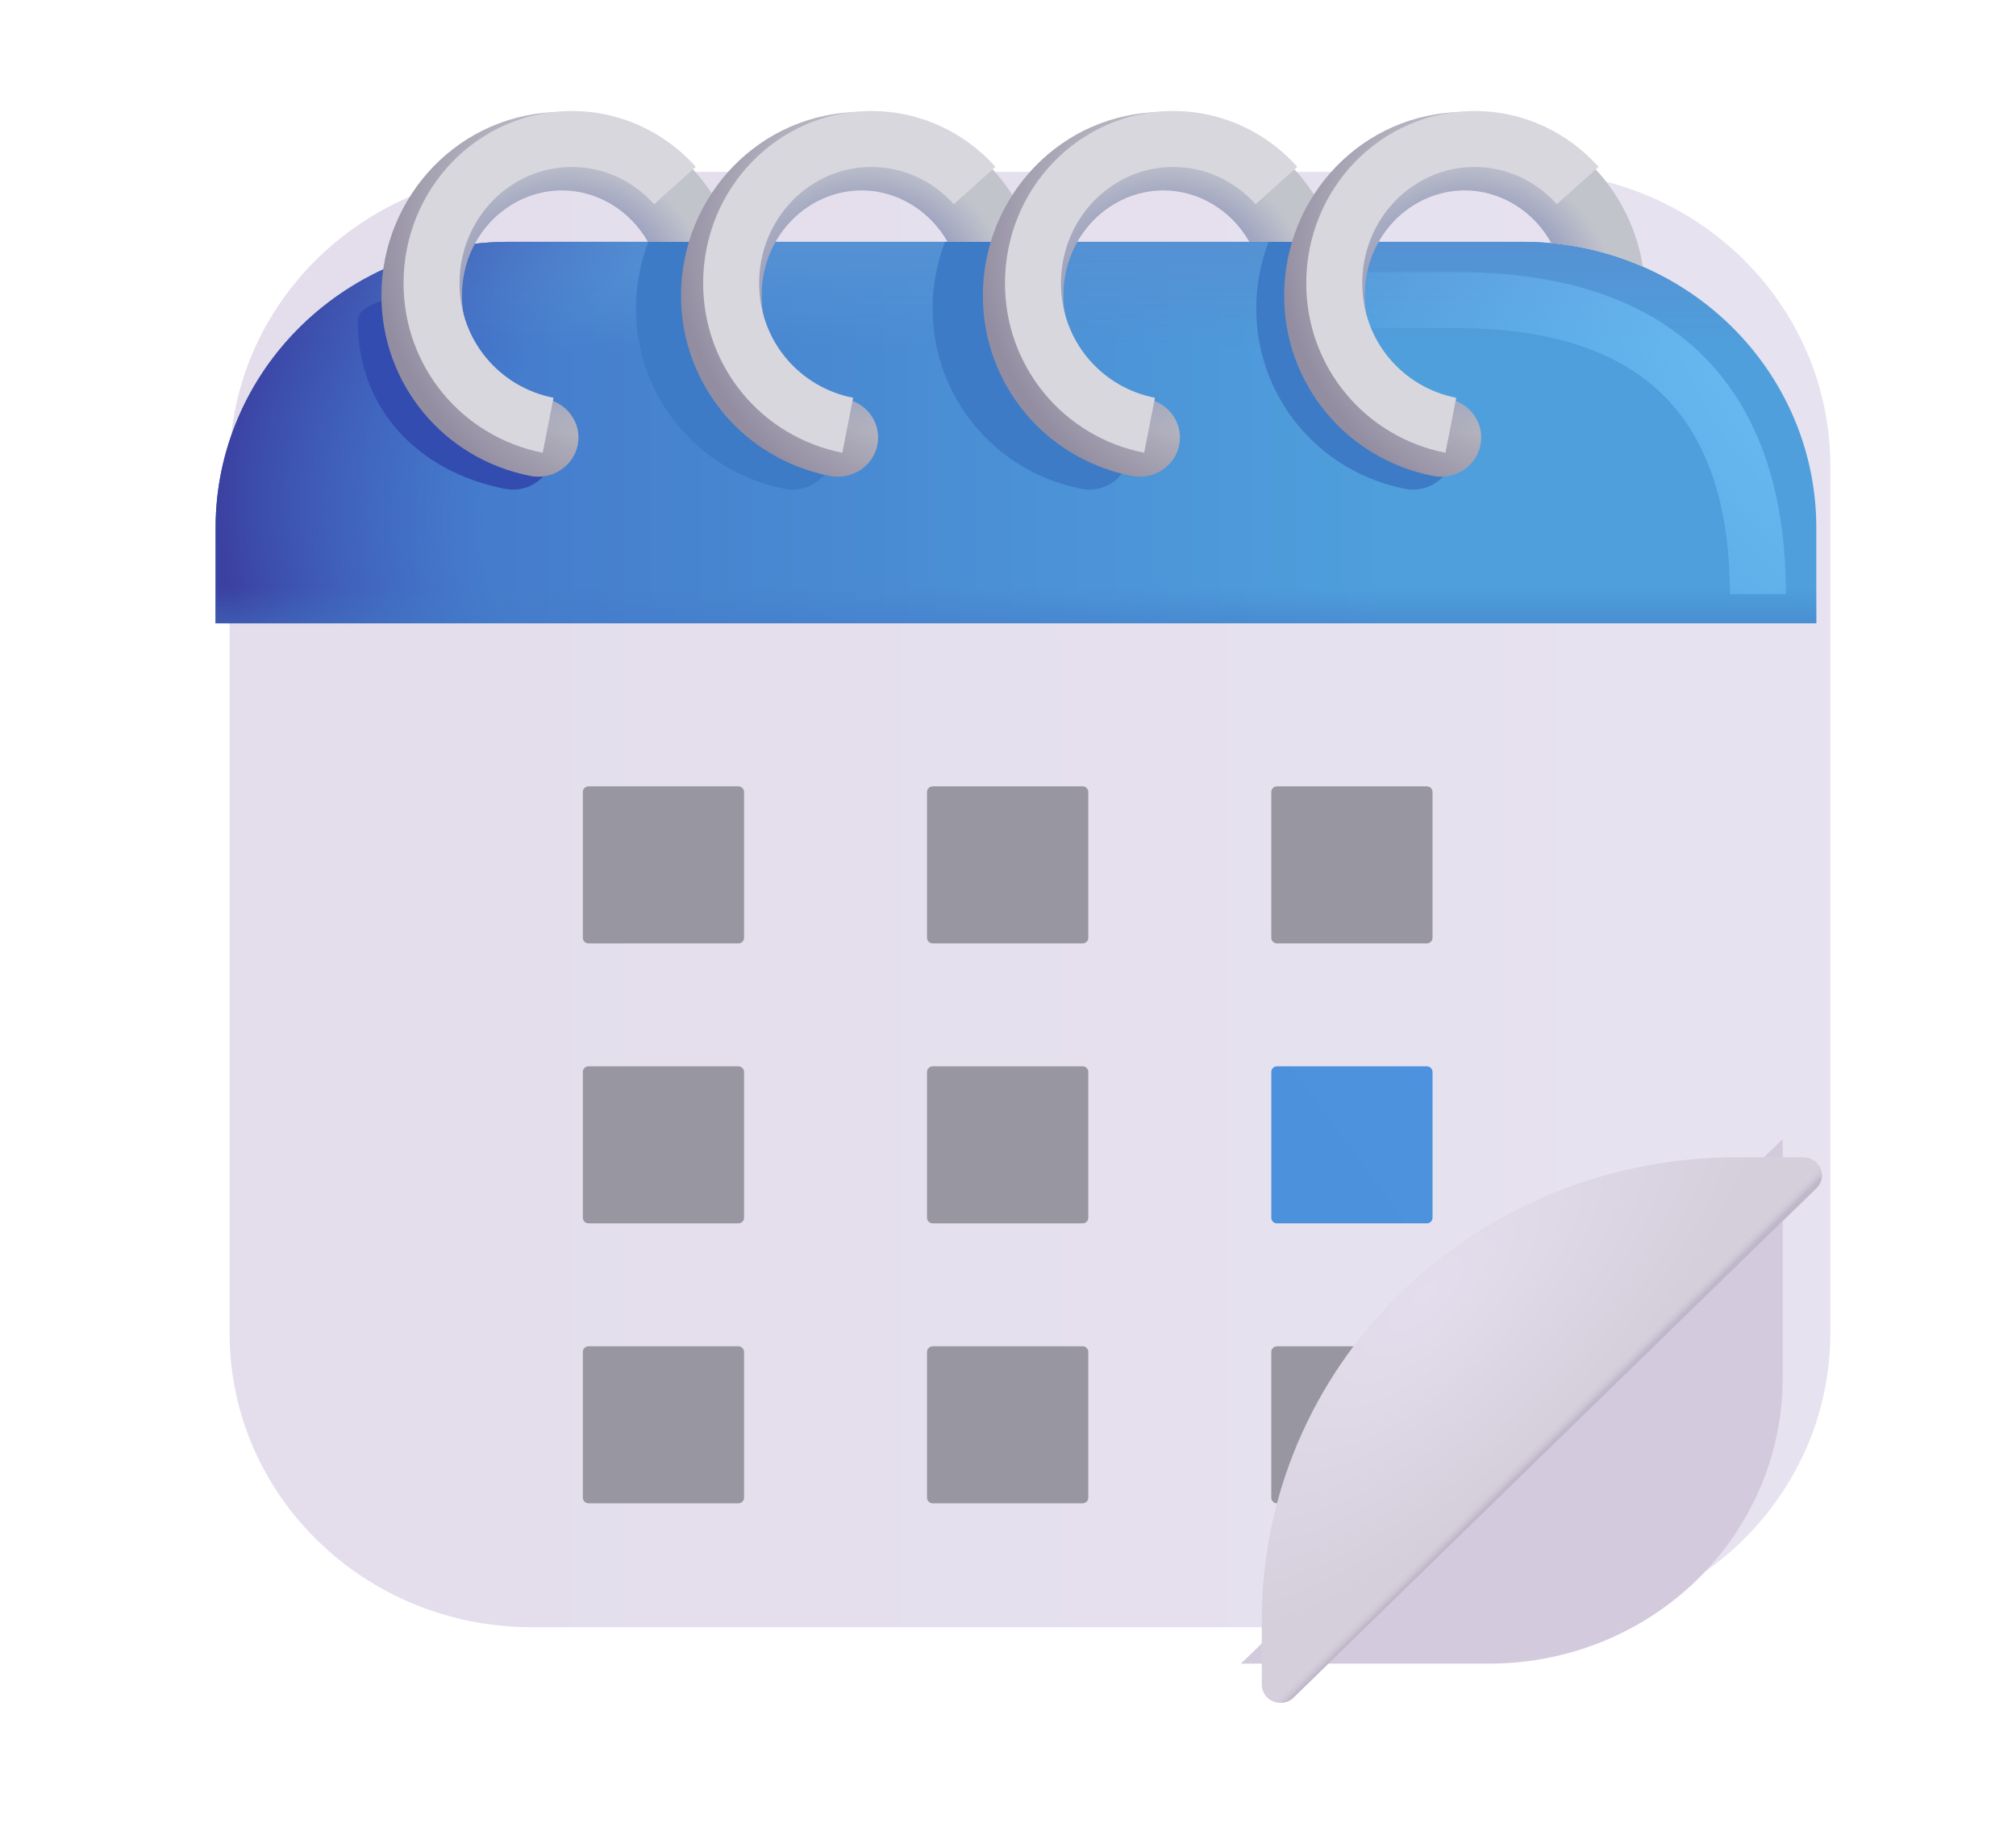 <svg xmlns="http://www.w3.org/2000/svg" width="36" height="33" viewBox="0 0 36 33" fill="none">
  <g filter="url(#filter0_dddd_337_3653)">
    <path d="M27.045 4.319H9.24C6.263 4.319 3.85 6.67 3.85 9.569V25.061C3.85 27.961 6.263 30.311 9.24 30.311H27.045C30.021 30.311 32.434 27.961 32.434 25.061V9.569C32.434 6.67 30.021 4.319 27.045 4.319Z" fill="url(#paint0_linear_337_3653)"/>
  </g>
  <path d="M32.434 11.132H3.85V9.419C3.85 8.067 4.402 6.77 5.384 5.813C6.366 4.857 7.697 4.319 9.086 4.319H27.199C28.587 4.319 29.919 4.857 30.901 5.813C31.883 6.77 32.434 8.067 32.434 9.419V11.132Z" fill="url(#paint1_linear_337_3653)"/>
  <path d="M32.434 11.132H3.85V9.419C3.85 8.067 4.402 6.77 5.384 5.813C6.366 4.857 7.697 4.319 9.086 4.319H27.199C28.587 4.319 29.919 4.857 30.901 5.813C31.883 6.77 32.434 8.067 32.434 9.419V11.132Z" fill="url(#paint2_linear_337_3653)"/>
  <path d="M32.434 11.132H3.85V9.419C3.85 8.067 4.402 6.77 5.384 5.813C6.366 4.857 7.697 4.319 9.086 4.319H27.199C28.587 4.319 29.919 4.857 30.901 5.813C31.883 6.77 32.434 8.067 32.434 9.419V11.132Z" fill="url(#paint3_radial_337_3653)"/>
  <path d="M32.434 11.132H3.85V9.419C3.85 8.067 4.402 6.77 5.384 5.813C6.366 4.857 7.697 4.319 9.086 4.319H27.199C28.587 4.319 29.919 4.857 30.901 5.813C31.883 6.77 32.434 8.067 32.434 9.419V11.132Z" fill="url(#paint4_linear_337_3653)"/>
  <g filter="url(#filter1_dd_337_3653)">
    <path d="M32.434 20.944V25.212C32.434 26.565 31.882 27.862 30.901 28.819C29.919 29.775 28.587 30.312 27.198 30.312H22.759L32.434 20.944Z" fill="#D3CBDD"/>
  </g>
  <g filter="url(#filter2_ddd_337_3653)">
    <path d="M13.285 13.944H10.611C10.554 13.944 10.508 13.989 10.508 14.044V16.649C10.508 16.705 10.554 16.749 10.611 16.749H13.285C13.341 16.749 13.387 16.705 13.387 16.649V14.044C13.387 13.989 13.341 13.944 13.285 13.944Z" fill="#9896A1"/>
  </g>
  <g filter="url(#filter3_ddd_337_3653)">
    <path d="M19.431 13.944H16.757C16.701 13.944 16.654 13.989 16.654 14.044V16.649C16.654 16.705 16.701 16.749 16.757 16.749H19.431C19.488 16.749 19.534 16.705 19.534 16.649V14.044C19.534 13.989 19.488 13.944 19.431 13.944Z" fill="#9896A1"/>
  </g>
  <g filter="url(#filter4_ddd_337_3653)">
    <path d="M25.578 13.944H22.904C22.848 13.944 22.802 13.989 22.802 14.044V16.649C22.802 16.705 22.848 16.749 22.904 16.749H25.578C25.635 16.749 25.681 16.705 25.681 16.649V14.044C25.681 13.989 25.635 13.944 25.578 13.944Z" fill="#9896A1"/>
  </g>
  <g filter="url(#filter5_ddd_337_3653)">
    <path d="M13.285 18.944H10.611C10.554 18.944 10.508 18.989 10.508 19.044V21.649C10.508 21.705 10.554 21.749 10.611 21.749H13.285C13.341 21.749 13.387 21.705 13.387 21.649V19.044C13.387 18.989 13.341 18.944 13.285 18.944Z" fill="#9896A1"/>
  </g>
  <g filter="url(#filter6_ddd_337_3653)">
    <path d="M13.285 23.944H10.611C10.554 23.944 10.508 23.989 10.508 24.044V26.649C10.508 26.705 10.554 26.749 10.611 26.749H13.285C13.341 26.749 13.387 26.705 13.387 26.649V24.044C13.387 23.989 13.341 23.944 13.285 23.944Z" fill="#9896A1"/>
  </g>
  <g filter="url(#filter7_ddd_337_3653)">
    <path d="M19.431 18.944H16.757C16.701 18.944 16.654 18.989 16.654 19.044V21.649C16.654 21.705 16.701 21.749 16.757 21.749H19.431C19.488 21.749 19.534 21.705 19.534 21.649V19.044C19.534 18.989 19.488 18.944 19.431 18.944Z" fill="#9896A1"/>
  </g>
  <g filter="url(#filter8_ddd_337_3653)">
    <path d="M19.431 23.944H16.757C16.701 23.944 16.654 23.989 16.654 24.044V26.649C16.654 26.705 16.701 26.749 16.757 26.749H19.431C19.488 26.749 19.534 26.705 19.534 26.649V24.044C19.534 23.989 19.488 23.944 19.431 23.944Z" fill="#9896A1"/>
  </g>
  <g filter="url(#filter9_ddd_337_3653)">
    <path d="M25.578 18.944H22.904C22.848 18.944 22.802 18.989 22.802 19.044V21.649C22.802 21.705 22.848 21.749 22.904 21.749H25.578C25.635 21.749 25.681 21.705 25.681 21.649V19.044C25.681 18.989 25.635 18.944 25.578 18.944Z" fill="url(#paint5_linear_337_3653)"/>
  </g>
  <g filter="url(#filter10_ddd_337_3653)">
    <path d="M25.578 23.944H22.904C22.848 23.944 22.802 23.989 22.802 24.044V26.649C22.802 26.705 22.848 26.749 22.904 26.749H25.578C25.635 26.749 25.681 26.705 25.681 26.649V24.044C25.681 23.989 25.635 23.944 25.578 23.944Z" fill="#9896A1"/>
  </g>
  <g filter="url(#filter11_d_337_3653)">
    <path d="M32.337 21.121C32.383 21.076 32.415 21.019 32.428 20.956C32.441 20.893 32.434 20.828 32.409 20.769C32.384 20.71 32.342 20.659 32.287 20.624C32.233 20.588 32.168 20.569 32.103 20.569H30.902C28.655 20.569 26.501 21.439 24.913 22.986C23.325 24.533 22.432 26.631 22.432 28.819V29.989C22.432 30.053 22.452 30.116 22.488 30.169C22.525 30.222 22.577 30.264 22.637 30.288C22.698 30.312 22.765 30.319 22.829 30.306C22.894 30.294 22.953 30.263 22.999 30.217L32.337 21.121Z" fill="url(#paint6_radial_337_3653)"/>
    <path d="M32.337 21.121C32.383 21.076 32.415 21.019 32.428 20.956C32.441 20.893 32.434 20.828 32.409 20.769C32.384 20.71 32.342 20.659 32.287 20.624C32.233 20.588 32.168 20.569 32.103 20.569H30.902C28.655 20.569 26.501 21.439 24.913 22.986C23.325 24.533 22.432 26.631 22.432 28.819V29.989C22.432 30.053 22.452 30.116 22.488 30.169C22.525 30.222 22.577 30.264 22.637 30.288C22.698 30.312 22.765 30.319 22.829 30.306C22.894 30.294 22.953 30.263 22.999 30.217L32.337 21.121Z" fill="url(#paint7_linear_337_3653)"/>
  </g>
  <g filter="url(#filter12_f_337_3653)">
    <path d="M31.391 10.61C31.391 7.71 30.108 5.36 26.002 5.36H15.576" stroke="url(#paint8_radial_337_3653)" strokeWidth="1.5"/>
  </g>
  <g filter="url(#filter13_f_337_3653)">
    <path d="M22.653 4.319C22.507 4.7 22.433 5.103 22.433 5.509C22.433 7.091 23.548 8.429 25.092 8.731C25.279 8.768 25.473 8.73 25.632 8.627C25.791 8.525 25.901 8.364 25.938 8.182C25.976 8 25.937 7.811 25.831 7.657C25.726 7.502 25.561 7.395 25.375 7.358C24.52 7.191 23.871 6.442 23.871 5.508C23.871 5.048 24.024 4.638 24.274 4.319H22.653Z" fill="#3E7BC6"/>
  </g>
  <g filter="url(#filter14_f_337_3653)">
    <path d="M16.874 4.319C16.728 4.7 16.654 5.103 16.654 5.509C16.654 7.091 17.769 8.429 19.313 8.731C19.5 8.768 19.694 8.73 19.853 8.627C20.012 8.525 20.122 8.364 20.159 8.182C20.197 8 20.158 7.811 20.053 7.657C19.947 7.502 19.783 7.395 19.596 7.358C18.742 7.191 18.092 6.442 18.092 5.508C18.092 5.048 18.246 4.638 18.495 4.319H16.874Z" fill="#3E7BC6"/>
  </g>
  <g filter="url(#filter15_f_337_3653)">
    <path d="M11.576 4.319C11.431 4.7 11.356 5.103 11.356 5.509C11.356 7.091 12.471 8.429 14.015 8.731C14.108 8.749 14.203 8.75 14.296 8.732C14.388 8.714 14.476 8.678 14.555 8.627C14.633 8.577 14.701 8.511 14.754 8.435C14.806 8.358 14.843 8.272 14.861 8.182C14.88 8.092 14.88 7.999 14.861 7.909C14.843 7.819 14.807 7.733 14.755 7.657C14.702 7.58 14.635 7.514 14.556 7.463C14.478 7.412 14.39 7.376 14.298 7.358C13.444 7.191 12.794 6.442 12.794 5.508C12.794 5.048 12.948 4.638 13.197 4.319H11.576Z" fill="#3E7BC6"/>
  </g>
  <g filter="url(#filter16_f_337_3653)">
    <path d="M7.558 4.982C7.416 5.352 6.388 5.315 6.388 5.732C6.388 7.314 7.476 8.429 9.019 8.731C9.112 8.749 9.207 8.75 9.3 8.732C9.392 8.714 9.48 8.679 9.559 8.628C9.637 8.577 9.705 8.511 9.758 8.435C9.81 8.359 9.847 8.273 9.865 8.183C9.884 8.093 9.884 8 9.866 7.91C9.848 7.819 9.811 7.734 9.759 7.657C9.707 7.58 9.64 7.515 9.561 7.463C9.483 7.412 9.395 7.376 9.302 7.358C8.448 7.191 7.797 6.442 7.797 5.508C7.797 5.048 7.951 4.638 8.201 4.319L7.558 4.982Z" fill="#324DAF"/>
  </g>
  <path d="M8.248 5.277C8.248 4.204 9.085 3.4 10.034 3.4C10.669 3.4 11.254 3.76 11.571 4.32H13.116C12.717 2.994 11.51 2 10.034 2C8.217 2 6.811 3.504 6.811 5.277C6.811 6.86 7.926 8.198 9.47 8.5C9.562 8.518 9.657 8.518 9.75 8.5C9.843 8.483 9.931 8.447 10.009 8.396C10.088 8.345 10.155 8.28 10.208 8.203C10.26 8.127 10.297 8.041 10.316 7.951C10.334 7.861 10.334 7.768 10.316 7.678C10.298 7.588 10.261 7.502 10.209 7.425C10.157 7.349 10.089 7.283 10.011 7.232C9.932 7.181 9.844 7.145 9.752 7.127C8.898 6.96 8.248 6.211 8.248 5.277Z" fill="url(#paint9_radial_337_3653)"/>
  <path d="M8.248 5.277C8.248 4.204 9.085 3.4 10.034 3.4C10.669 3.4 11.254 3.76 11.571 4.32H13.116C12.717 2.994 11.51 2 10.034 2C8.217 2 6.811 3.504 6.811 5.277C6.811 6.86 7.926 8.198 9.47 8.5C9.562 8.518 9.657 8.518 9.75 8.5C9.843 8.483 9.931 8.447 10.009 8.396C10.088 8.345 10.155 8.28 10.208 8.203C10.26 8.127 10.297 8.041 10.316 7.951C10.334 7.861 10.334 7.768 10.316 7.678C10.298 7.588 10.261 7.502 10.209 7.425C10.157 7.349 10.089 7.283 10.011 7.232C9.932 7.181 9.844 7.145 9.752 7.127C8.898 6.96 8.248 6.211 8.248 5.277Z" fill="url(#paint10_radial_337_3653)"/>
  <g filter="url(#filter17_f_337_3653)">
    <path d="M9.788 7.595C8.589 7.359 7.706 6.317 7.706 5.059C7.706 3.635 8.827 2.482 10.211 2.482C10.94 2.482 11.595 2.802 12.053 3.313" stroke="#D8D7DE" strokeWidth="0.4" strokeLinecap="round"/>
  </g>
  <path d="M13.599 5.277C13.599 4.204 14.435 3.4 15.385 3.4C16.02 3.4 16.604 3.76 16.922 4.32H18.467C18.067 2.994 16.862 2 15.385 2C13.568 2 12.161 3.504 12.161 5.277C12.161 6.86 13.276 8.198 14.82 8.5C14.913 8.518 15.008 8.518 15.101 8.501C15.193 8.483 15.281 8.447 15.36 8.397C15.439 8.346 15.506 8.28 15.559 8.204C15.611 8.127 15.648 8.042 15.667 7.952C15.685 7.861 15.685 7.769 15.667 7.678C15.649 7.588 15.613 7.502 15.56 7.426C15.508 7.349 15.441 7.283 15.362 7.232C15.284 7.181 15.196 7.145 15.104 7.127C14.249 6.96 13.599 6.211 13.599 5.277Z" fill="url(#paint11_radial_337_3653)"/>
  <path d="M13.599 5.277C13.599 4.204 14.435 3.4 15.385 3.4C16.02 3.4 16.604 3.76 16.922 4.32H18.467C18.067 2.994 16.862 2 15.385 2C13.568 2 12.161 3.504 12.161 5.277C12.161 6.86 13.276 8.198 14.82 8.5C14.913 8.518 15.008 8.518 15.101 8.501C15.193 8.483 15.281 8.447 15.36 8.397C15.439 8.346 15.506 8.28 15.559 8.204C15.611 8.127 15.648 8.042 15.667 7.952C15.685 7.861 15.685 7.769 15.667 7.678C15.649 7.588 15.613 7.502 15.56 7.426C15.508 7.349 15.441 7.283 15.362 7.232C15.284 7.181 15.196 7.145 15.104 7.127C14.249 6.96 13.599 6.211 13.599 5.277Z" fill="url(#paint12_radial_337_3653)"/>
  <path d="M18.988 5.277C18.988 4.204 19.825 3.4 20.774 3.4C21.41 3.4 21.994 3.76 22.311 4.32H23.856C23.457 2.994 22.251 2 20.774 2C18.957 2 17.551 3.504 17.551 5.277C17.551 6.86 18.666 8.198 20.21 8.5C20.302 8.518 20.398 8.518 20.49 8.501C20.583 8.483 20.671 8.447 20.749 8.397C20.828 8.346 20.895 8.28 20.948 8.204C21.001 8.127 21.037 8.042 21.056 7.952C21.075 7.861 21.075 7.769 21.057 7.678C21.038 7.588 21.002 7.502 20.95 7.426C20.898 7.349 20.83 7.283 20.752 7.232C20.674 7.181 20.585 7.145 20.493 7.127C19.639 6.96 18.988 6.211 18.988 5.277Z" fill="url(#paint13_radial_337_3653)"/>
  <path d="M18.988 5.277C18.988 4.204 19.825 3.4 20.774 3.4C21.41 3.4 21.994 3.76 22.311 4.32H23.856C23.457 2.994 22.251 2 20.774 2C18.957 2 17.551 3.504 17.551 5.277C17.551 6.86 18.666 8.198 20.21 8.5C20.302 8.518 20.398 8.518 20.49 8.501C20.583 8.483 20.671 8.447 20.749 8.397C20.828 8.346 20.895 8.28 20.948 8.204C21.001 8.127 21.037 8.042 21.056 7.952C21.075 7.861 21.075 7.769 21.057 7.678C21.038 7.588 21.002 7.502 20.95 7.426C20.898 7.349 20.83 7.283 20.752 7.232C20.674 7.181 20.585 7.145 20.493 7.127C19.639 6.96 18.988 6.211 18.988 5.277Z" fill="url(#paint14_radial_337_3653)"/>
  <g filter="url(#filter18_f_337_3653)">
    <path d="M15.138 7.595C13.939 7.36 13.056 6.317 13.056 5.059C13.056 3.635 14.177 2.482 15.561 2.482C16.29 2.482 16.946 2.802 17.404 3.313" stroke="#D8D7DE" strokeWidth="0.4" strokeLinecap="round"/>
  </g>
  <g filter="url(#filter19_f_337_3653)">
    <path d="M20.528 7.595C19.329 7.36 18.446 6.317 18.446 5.059C18.446 3.635 19.567 2.482 20.951 2.482C21.68 2.482 22.336 2.802 22.794 3.313" stroke="#D8D7DE" strokeWidth="0.4" strokeLinecap="round"/>
  </g>
  <path d="M24.368 5.277C24.368 4.204 25.205 3.4 26.154 3.4C26.798 3.4 27.39 3.77 27.704 4.343C28.268 4.396 28.82 4.537 29.337 4.763C29.096 3.223 27.792 2 26.154 2C24.337 2 22.931 3.504 22.931 5.277C22.931 6.86 24.046 8.198 25.59 8.5C25.777 8.537 25.971 8.499 26.13 8.397C26.288 8.294 26.399 8.134 26.436 7.952C26.474 7.769 26.436 7.58 26.33 7.426C26.224 7.271 26.06 7.164 25.873 7.127C25.019 6.96 24.368 6.211 24.368 5.277Z" fill="url(#paint15_radial_337_3653)"/>
  <path d="M24.368 5.277C24.368 4.204 25.205 3.4 26.154 3.4C26.798 3.4 27.39 3.77 27.704 4.343C28.268 4.396 28.82 4.537 29.337 4.763C29.096 3.223 27.792 2 26.154 2C24.337 2 22.931 3.504 22.931 5.277C22.931 6.86 24.046 8.198 25.59 8.5C25.777 8.537 25.971 8.499 26.13 8.397C26.288 8.294 26.399 8.134 26.436 7.952C26.474 7.769 26.436 7.58 26.33 7.426C26.224 7.271 26.06 7.164 25.873 7.127C25.019 6.96 24.368 6.211 24.368 5.277Z" fill="url(#paint16_radial_337_3653)"/>
  <g filter="url(#filter20_f_337_3653)">
    <path d="M25.908 7.595C24.709 7.36 23.826 6.317 23.826 5.059C23.826 3.635 24.947 2.482 26.331 2.482C27.06 2.482 27.716 2.802 28.173 3.313" stroke="#D8D7DE" strokeWidth="0.4" strokeLinecap="round"/>
  </g>
  <defs>
    <filter id="filter0_dddd_337_3653" x="0.85" y="0.319" width="34.584" height="31.992" filterUnits="userSpaceOnUse" color-interpolation-filters="sRGB">
      <feFlood flood-opacity="0" result="BackgroundImageFix"/>
      <feColorMatrix in="SourceAlpha" type="matrix" values="0 0 0 0 0 0 0 0 0 0 0 0 0 0 0 0 0 0 127 0" result="hardAlpha"/>
      <feOffset dy="-1"/>
      <feGaussianBlur stdDeviation="1.5"/>
      <feComposite in2="hardAlpha" operator="out"/>
      <feColorMatrix type="matrix" values="0 0 0 0 0.675 0 0 0 0 0.62 0 0 0 0 0.749 0 0 0 1 0"/>
      <feBlend mode="normal" in2="BackgroundImageFix" result="effect1_dropShadow_337_3653"/>
      <feColorMatrix in="SourceAlpha" type="matrix" values="0 0 0 0 0 0 0 0 0 0 0 0 0 0 0 0 0 0 127 0" result="hardAlpha"/>
      <feOffset dx="1"/>
      <feGaussianBlur stdDeviation="0.75"/>
      <feComposite in2="hardAlpha" operator="out"/>
      <feColorMatrix type="matrix" values="0 0 0 0 0.8 0 0 0 0 0.788 0 0 0 0 0.82 0 0 0 1 0"/>
      <feBlend mode="normal" in2="effect1_dropShadow_337_3653" result="effect2_dropShadow_337_3653"/>
      <feColorMatrix in="SourceAlpha" type="matrix" values="0 0 0 0 0 0 0 0 0 0 0 0 0 0 0 0 0 0 127 0" result="hardAlpha"/>
      <feOffset dx="-1"/>
      <feGaussianBlur stdDeviation="0.75"/>
      <feComposite in2="hardAlpha" operator="out"/>
      <feColorMatrix type="matrix" values="0 0 0 0 0.957 0 0 0 0 0.945 0 0 0 0 0.976 0 0 0 1 0"/>
      <feBlend mode="normal" in2="effect2_dropShadow_337_3653" result="effect3_dropShadow_337_3653"/>
      <feColorMatrix in="SourceAlpha" type="matrix" values="0 0 0 0 0 0 0 0 0 0 0 0 0 0 0 0 0 0 127 0" result="hardAlpha"/>
      <feOffset dx="0.25" dy="-0.25"/>
      <feGaussianBlur stdDeviation="0.5"/>
      <feComposite in2="hardAlpha" operator="out"/>
      <feColorMatrix type="matrix" values="0 0 0 0 0.671 0 0 0 0 0.62 0 0 0 0 0.745 0 0 0 1 0"/>
      <feBlend mode="normal" in2="effect3_dropShadow_337_3653" result="effect4_dropShadow_337_3653"/>
      <feBlend mode="normal" in="SourceGraphic" in2="effect4_dropShadow_337_3653" result="shape"/>
    </filter>
    <filter id="filter1_dd_337_3653" x="20.259" y="18.844" width="14.075" height="12.968" filterUnits="userSpaceOnUse" color-interpolation-filters="sRGB">
      <feFlood flood-opacity="0" result="BackgroundImageFix"/>
      <feColorMatrix in="SourceAlpha" type="matrix" values="0 0 0 0 0 0 0 0 0 0 0 0 0 0 0 0 0 0 127 0" result="hardAlpha"/>
      <feOffset dx="-1"/>
      <feGaussianBlur stdDeviation="0.75"/>
      <feComposite in2="hardAlpha" operator="out"/>
      <feColorMatrix type="matrix" values="0 0 0 0 0.937 0 0 0 0 0.918 0 0 0 0 0.965 0 0 0 1 0"/>
      <feBlend mode="normal" in2="BackgroundImageFix" result="effect1_dropShadow_337_3653"/>
      <feColorMatrix in="SourceAlpha" type="matrix" values="0 0 0 0 0 0 0 0 0 0 0 0 0 0 0 0 0 0 127 0" result="hardAlpha"/>
      <feOffset dx="0.4" dy="-0.6"/>
      <feGaussianBlur stdDeviation="0.75"/>
      <feComposite in2="hardAlpha" operator="out"/>
      <feColorMatrix type="matrix" values="0 0 0 0 0.659 0 0 0 0 0.608 0 0 0 0 0.729 0 0 0 1 0"/>
      <feBlend mode="normal" in2="effect1_dropShadow_337_3653" result="effect2_dropShadow_337_3653"/>
      <feBlend mode="normal" in="SourceGraphic" in2="effect2_dropShadow_337_3653" result="shape"/>
    </filter>
    <filter id="filter2_ddd_337_3653" x="10.108" y="13.694" width="3.53" height="3.455" filterUnits="userSpaceOnUse" color-interpolation-filters="sRGB">
      <feFlood flood-opacity="0" result="BackgroundImageFix"/>
      <feColorMatrix in="SourceAlpha" type="matrix" values="0 0 0 0 0 0 0 0 0 0 0 0 0 0 0 0 0 0 127 0" result="hardAlpha"/>
      <feOffset dx="-0.1" dy="0.1"/>
      <feGaussianBlur stdDeviation="0.15"/>
      <feComposite in2="hardAlpha" operator="out"/>
      <feColorMatrix type="matrix" values="0 0 0 0 0.773 0 0 0 0 0.753 0 0 0 0 0.804 0 0 0 1 0"/>
      <feBlend mode="normal" in2="BackgroundImageFix" result="effect1_dropShadow_337_3653"/>
      <feColorMatrix in="SourceAlpha" type="matrix" values="0 0 0 0 0 0 0 0 0 0 0 0 0 0 0 0 0 0 127 0" result="hardAlpha"/>
      <feOffset dx="-0.1" dy="0.1"/>
      <feGaussianBlur stdDeviation="0.075"/>
      <feComposite in2="hardAlpha" operator="out"/>
      <feColorMatrix type="matrix" values="0 0 0 0 0.655 0 0 0 0 0.647 0 0 0 0 0.682 0 0 0 1 0"/>
      <feBlend mode="normal" in2="effect1_dropShadow_337_3653" result="effect2_dropShadow_337_3653"/>
      <feColorMatrix in="SourceAlpha" type="matrix" values="0 0 0 0 0 0 0 0 0 0 0 0 0 0 0 0 0 0 127 0" result="hardAlpha"/>
      <feOffset dx="0.1" dy="-0.1"/>
      <feGaussianBlur stdDeviation="0.075"/>
      <feComposite in2="hardAlpha" operator="out"/>
      <feColorMatrix type="matrix" values="0 0 0 0 0.573 0 0 0 0 0.565 0 0 0 0 0.608 0 0 0 1 0"/>
      <feBlend mode="normal" in2="effect2_dropShadow_337_3653" result="effect3_dropShadow_337_3653"/>
      <feBlend mode="normal" in="SourceGraphic" in2="effect3_dropShadow_337_3653" result="shape"/>
    </filter>
    <filter id="filter3_ddd_337_3653" x="16.255" y="13.694" width="3.53" height="3.455" filterUnits="userSpaceOnUse" color-interpolation-filters="sRGB">
      <feFlood flood-opacity="0" result="BackgroundImageFix"/>
      <feColorMatrix in="SourceAlpha" type="matrix" values="0 0 0 0 0 0 0 0 0 0 0 0 0 0 0 0 0 0 127 0" result="hardAlpha"/>
      <feOffset dx="-0.1" dy="0.1"/>
      <feGaussianBlur stdDeviation="0.15"/>
      <feComposite in2="hardAlpha" operator="out"/>
      <feColorMatrix type="matrix" values="0 0 0 0 0.773 0 0 0 0 0.753 0 0 0 0 0.804 0 0 0 1 0"/>
      <feBlend mode="normal" in2="BackgroundImageFix" result="effect1_dropShadow_337_3653"/>
      <feColorMatrix in="SourceAlpha" type="matrix" values="0 0 0 0 0 0 0 0 0 0 0 0 0 0 0 0 0 0 127 0" result="hardAlpha"/>
      <feOffset dx="-0.1" dy="0.1"/>
      <feGaussianBlur stdDeviation="0.075"/>
      <feComposite in2="hardAlpha" operator="out"/>
      <feColorMatrix type="matrix" values="0 0 0 0 0.655 0 0 0 0 0.647 0 0 0 0 0.682 0 0 0 1 0"/>
      <feBlend mode="normal" in2="effect1_dropShadow_337_3653" result="effect2_dropShadow_337_3653"/>
      <feColorMatrix in="SourceAlpha" type="matrix" values="0 0 0 0 0 0 0 0 0 0 0 0 0 0 0 0 0 0 127 0" result="hardAlpha"/>
      <feOffset dx="0.1" dy="-0.1"/>
      <feGaussianBlur stdDeviation="0.075"/>
      <feComposite in2="hardAlpha" operator="out"/>
      <feColorMatrix type="matrix" values="0 0 0 0 0.573 0 0 0 0 0.565 0 0 0 0 0.608 0 0 0 1 0"/>
      <feBlend mode="normal" in2="effect2_dropShadow_337_3653" result="effect3_dropShadow_337_3653"/>
      <feBlend mode="normal" in="SourceGraphic" in2="effect3_dropShadow_337_3653" result="shape"/>
    </filter>
    <filter id="filter4_ddd_337_3653" x="22.401" y="13.694" width="3.53" height="3.455" filterUnits="userSpaceOnUse" color-interpolation-filters="sRGB">
      <feFlood flood-opacity="0" result="BackgroundImageFix"/>
      <feColorMatrix in="SourceAlpha" type="matrix" values="0 0 0 0 0 0 0 0 0 0 0 0 0 0 0 0 0 0 127 0" result="hardAlpha"/>
      <feOffset dx="-0.1" dy="0.1"/>
      <feGaussianBlur stdDeviation="0.15"/>
      <feComposite in2="hardAlpha" operator="out"/>
      <feColorMatrix type="matrix" values="0 0 0 0 0.773 0 0 0 0 0.753 0 0 0 0 0.804 0 0 0 1 0"/>
      <feBlend mode="normal" in2="BackgroundImageFix" result="effect1_dropShadow_337_3653"/>
      <feColorMatrix in="SourceAlpha" type="matrix" values="0 0 0 0 0 0 0 0 0 0 0 0 0 0 0 0 0 0 127 0" result="hardAlpha"/>
      <feOffset dx="-0.1" dy="0.1"/>
      <feGaussianBlur stdDeviation="0.075"/>
      <feComposite in2="hardAlpha" operator="out"/>
      <feColorMatrix type="matrix" values="0 0 0 0 0.655 0 0 0 0 0.647 0 0 0 0 0.682 0 0 0 1 0"/>
      <feBlend mode="normal" in2="effect1_dropShadow_337_3653" result="effect2_dropShadow_337_3653"/>
      <feColorMatrix in="SourceAlpha" type="matrix" values="0 0 0 0 0 0 0 0 0 0 0 0 0 0 0 0 0 0 127 0" result="hardAlpha"/>
      <feOffset dx="0.1" dy="-0.1"/>
      <feGaussianBlur stdDeviation="0.075"/>
      <feComposite in2="hardAlpha" operator="out"/>
      <feColorMatrix type="matrix" values="0 0 0 0 0.573 0 0 0 0 0.565 0 0 0 0 0.608 0 0 0 1 0"/>
      <feBlend mode="normal" in2="effect2_dropShadow_337_3653" result="effect3_dropShadow_337_3653"/>
      <feBlend mode="normal" in="SourceGraphic" in2="effect3_dropShadow_337_3653" result="shape"/>
    </filter>
    <filter id="filter5_ddd_337_3653" x="10.108" y="18.694" width="3.53" height="3.455" filterUnits="userSpaceOnUse" color-interpolation-filters="sRGB">
      <feFlood flood-opacity="0" result="BackgroundImageFix"/>
      <feColorMatrix in="SourceAlpha" type="matrix" values="0 0 0 0 0 0 0 0 0 0 0 0 0 0 0 0 0 0 127 0" result="hardAlpha"/>
      <feOffset dx="-0.1" dy="0.1"/>
      <feGaussianBlur stdDeviation="0.15"/>
      <feComposite in2="hardAlpha" operator="out"/>
      <feColorMatrix type="matrix" values="0 0 0 0 0.773 0 0 0 0 0.753 0 0 0 0 0.804 0 0 0 1 0"/>
      <feBlend mode="normal" in2="BackgroundImageFix" result="effect1_dropShadow_337_3653"/>
      <feColorMatrix in="SourceAlpha" type="matrix" values="0 0 0 0 0 0 0 0 0 0 0 0 0 0 0 0 0 0 127 0" result="hardAlpha"/>
      <feOffset dx="-0.1" dy="0.1"/>
      <feGaussianBlur stdDeviation="0.075"/>
      <feComposite in2="hardAlpha" operator="out"/>
      <feColorMatrix type="matrix" values="0 0 0 0 0.655 0 0 0 0 0.647 0 0 0 0 0.682 0 0 0 1 0"/>
      <feBlend mode="normal" in2="effect1_dropShadow_337_3653" result="effect2_dropShadow_337_3653"/>
      <feColorMatrix in="SourceAlpha" type="matrix" values="0 0 0 0 0 0 0 0 0 0 0 0 0 0 0 0 0 0 127 0" result="hardAlpha"/>
      <feOffset dx="0.1" dy="-0.1"/>
      <feGaussianBlur stdDeviation="0.075"/>
      <feComposite in2="hardAlpha" operator="out"/>
      <feColorMatrix type="matrix" values="0 0 0 0 0.573 0 0 0 0 0.565 0 0 0 0 0.608 0 0 0 1 0"/>
      <feBlend mode="normal" in2="effect2_dropShadow_337_3653" result="effect3_dropShadow_337_3653"/>
      <feBlend mode="normal" in="SourceGraphic" in2="effect3_dropShadow_337_3653" result="shape"/>
    </filter>
    <filter id="filter6_ddd_337_3653" x="10.108" y="23.694" width="3.53" height="3.455" filterUnits="userSpaceOnUse" color-interpolation-filters="sRGB">
      <feFlood flood-opacity="0" result="BackgroundImageFix"/>
      <feColorMatrix in="SourceAlpha" type="matrix" values="0 0 0 0 0 0 0 0 0 0 0 0 0 0 0 0 0 0 127 0" result="hardAlpha"/>
      <feOffset dx="-0.1" dy="0.1"/>
      <feGaussianBlur stdDeviation="0.15"/>
      <feComposite in2="hardAlpha" operator="out"/>
      <feColorMatrix type="matrix" values="0 0 0 0 0.773 0 0 0 0 0.753 0 0 0 0 0.804 0 0 0 1 0"/>
      <feBlend mode="normal" in2="BackgroundImageFix" result="effect1_dropShadow_337_3653"/>
      <feColorMatrix in="SourceAlpha" type="matrix" values="0 0 0 0 0 0 0 0 0 0 0 0 0 0 0 0 0 0 127 0" result="hardAlpha"/>
      <feOffset dx="-0.1" dy="0.1"/>
      <feGaussianBlur stdDeviation="0.075"/>
      <feComposite in2="hardAlpha" operator="out"/>
      <feColorMatrix type="matrix" values="0 0 0 0 0.655 0 0 0 0 0.647 0 0 0 0 0.682 0 0 0 1 0"/>
      <feBlend mode="normal" in2="effect1_dropShadow_337_3653" result="effect2_dropShadow_337_3653"/>
      <feColorMatrix in="SourceAlpha" type="matrix" values="0 0 0 0 0 0 0 0 0 0 0 0 0 0 0 0 0 0 127 0" result="hardAlpha"/>
      <feOffset dx="0.1" dy="-0.1"/>
      <feGaussianBlur stdDeviation="0.075"/>
      <feComposite in2="hardAlpha" operator="out"/>
      <feColorMatrix type="matrix" values="0 0 0 0 0.573 0 0 0 0 0.565 0 0 0 0 0.608 0 0 0 1 0"/>
      <feBlend mode="normal" in2="effect2_dropShadow_337_3653" result="effect3_dropShadow_337_3653"/>
      <feBlend mode="normal" in="SourceGraphic" in2="effect3_dropShadow_337_3653" result="shape"/>
    </filter>
    <filter id="filter7_ddd_337_3653" x="16.255" y="18.694" width="3.53" height="3.455" filterUnits="userSpaceOnUse" color-interpolation-filters="sRGB">
      <feFlood flood-opacity="0" result="BackgroundImageFix"/>
      <feColorMatrix in="SourceAlpha" type="matrix" values="0 0 0 0 0 0 0 0 0 0 0 0 0 0 0 0 0 0 127 0" result="hardAlpha"/>
      <feOffset dx="-0.1" dy="0.1"/>
      <feGaussianBlur stdDeviation="0.15"/>
      <feComposite in2="hardAlpha" operator="out"/>
      <feColorMatrix type="matrix" values="0 0 0 0 0.773 0 0 0 0 0.753 0 0 0 0 0.804 0 0 0 1 0"/>
      <feBlend mode="normal" in2="BackgroundImageFix" result="effect1_dropShadow_337_3653"/>
      <feColorMatrix in="SourceAlpha" type="matrix" values="0 0 0 0 0 0 0 0 0 0 0 0 0 0 0 0 0 0 127 0" result="hardAlpha"/>
      <feOffset dx="-0.1" dy="0.1"/>
      <feGaussianBlur stdDeviation="0.075"/>
      <feComposite in2="hardAlpha" operator="out"/>
      <feColorMatrix type="matrix" values="0 0 0 0 0.655 0 0 0 0 0.647 0 0 0 0 0.682 0 0 0 1 0"/>
      <feBlend mode="normal" in2="effect1_dropShadow_337_3653" result="effect2_dropShadow_337_3653"/>
      <feColorMatrix in="SourceAlpha" type="matrix" values="0 0 0 0 0 0 0 0 0 0 0 0 0 0 0 0 0 0 127 0" result="hardAlpha"/>
      <feOffset dx="0.1" dy="-0.1"/>
      <feGaussianBlur stdDeviation="0.075"/>
      <feComposite in2="hardAlpha" operator="out"/>
      <feColorMatrix type="matrix" values="0 0 0 0 0.573 0 0 0 0 0.565 0 0 0 0 0.608 0 0 0 1 0"/>
      <feBlend mode="normal" in2="effect2_dropShadow_337_3653" result="effect3_dropShadow_337_3653"/>
      <feBlend mode="normal" in="SourceGraphic" in2="effect3_dropShadow_337_3653" result="shape"/>
    </filter>
    <filter id="filter8_ddd_337_3653" x="16.255" y="23.694" width="3.53" height="3.455" filterUnits="userSpaceOnUse" color-interpolation-filters="sRGB">
      <feFlood flood-opacity="0" result="BackgroundImageFix"/>
      <feColorMatrix in="SourceAlpha" type="matrix" values="0 0 0 0 0 0 0 0 0 0 0 0 0 0 0 0 0 0 127 0" result="hardAlpha"/>
      <feOffset dx="-0.1" dy="0.1"/>
      <feGaussianBlur stdDeviation="0.15"/>
      <feComposite in2="hardAlpha" operator="out"/>
      <feColorMatrix type="matrix" values="0 0 0 0 0.773 0 0 0 0 0.753 0 0 0 0 0.804 0 0 0 1 0"/>
      <feBlend mode="normal" in2="BackgroundImageFix" result="effect1_dropShadow_337_3653"/>
      <feColorMatrix in="SourceAlpha" type="matrix" values="0 0 0 0 0 0 0 0 0 0 0 0 0 0 0 0 0 0 127 0" result="hardAlpha"/>
      <feOffset dx="-0.1" dy="0.1"/>
      <feGaussianBlur stdDeviation="0.075"/>
      <feComposite in2="hardAlpha" operator="out"/>
      <feColorMatrix type="matrix" values="0 0 0 0 0.655 0 0 0 0 0.647 0 0 0 0 0.682 0 0 0 1 0"/>
      <feBlend mode="normal" in2="effect1_dropShadow_337_3653" result="effect2_dropShadow_337_3653"/>
      <feColorMatrix in="SourceAlpha" type="matrix" values="0 0 0 0 0 0 0 0 0 0 0 0 0 0 0 0 0 0 127 0" result="hardAlpha"/>
      <feOffset dx="0.1" dy="-0.1"/>
      <feGaussianBlur stdDeviation="0.075"/>
      <feComposite in2="hardAlpha" operator="out"/>
      <feColorMatrix type="matrix" values="0 0 0 0 0.573 0 0 0 0 0.565 0 0 0 0 0.608 0 0 0 1 0"/>
      <feBlend mode="normal" in2="effect2_dropShadow_337_3653" result="effect3_dropShadow_337_3653"/>
      <feBlend mode="normal" in="SourceGraphic" in2="effect3_dropShadow_337_3653" result="shape"/>
    </filter>
    <filter id="filter9_ddd_337_3653" x="22.401" y="18.694" width="3.53" height="3.455" filterUnits="userSpaceOnUse" color-interpolation-filters="sRGB">
      <feFlood flood-opacity="0" result="BackgroundImageFix"/>
      <feColorMatrix in="SourceAlpha" type="matrix" values="0 0 0 0 0 0 0 0 0 0 0 0 0 0 0 0 0 0 127 0" result="hardAlpha"/>
      <feOffset dx="-0.1" dy="0.1"/>
      <feGaussianBlur stdDeviation="0.15"/>
      <feComposite in2="hardAlpha" operator="out"/>
      <feColorMatrix type="matrix" values="0 0 0 0 0.859 0 0 0 0 0.835 0 0 0 0 0.918 0 0 0 1 0"/>
      <feBlend mode="normal" in2="BackgroundImageFix" result="effect1_dropShadow_337_3653"/>
      <feColorMatrix in="SourceAlpha" type="matrix" values="0 0 0 0 0 0 0 0 0 0 0 0 0 0 0 0 0 0 127 0" result="hardAlpha"/>
      <feOffset dx="-0.1" dy="0.1"/>
      <feGaussianBlur stdDeviation="0.075"/>
      <feComposite in2="hardAlpha" operator="out"/>
      <feColorMatrix type="matrix" values="0 0 0 0 0.349 0 0 0 0 0.631 0 0 0 0 0.918 0 0 0 1 0"/>
      <feBlend mode="normal" in2="effect1_dropShadow_337_3653" result="effect2_dropShadow_337_3653"/>
      <feColorMatrix in="SourceAlpha" type="matrix" values="0 0 0 0 0 0 0 0 0 0 0 0 0 0 0 0 0 0 127 0" result="hardAlpha"/>
      <feOffset dx="0.1" dy="-0.1"/>
      <feGaussianBlur stdDeviation="0.075"/>
      <feComposite in2="hardAlpha" operator="out"/>
      <feColorMatrix type="matrix" values="0 0 0 0 0.255 0 0 0 0 0.498 0 0 0 0 0.82 0 0 0 1 0"/>
      <feBlend mode="normal" in2="effect2_dropShadow_337_3653" result="effect3_dropShadow_337_3653"/>
      <feBlend mode="normal" in="SourceGraphic" in2="effect3_dropShadow_337_3653" result="shape"/>
    </filter>
    <filter id="filter10_ddd_337_3653" x="22.401" y="23.694" width="3.53" height="3.455" filterUnits="userSpaceOnUse" color-interpolation-filters="sRGB">
      <feFlood flood-opacity="0" result="BackgroundImageFix"/>
      <feColorMatrix in="SourceAlpha" type="matrix" values="0 0 0 0 0 0 0 0 0 0 0 0 0 0 0 0 0 0 127 0" result="hardAlpha"/>
      <feOffset dx="-0.1" dy="0.1"/>
      <feGaussianBlur stdDeviation="0.15"/>
      <feComposite in2="hardAlpha" operator="out"/>
      <feColorMatrix type="matrix" values="0 0 0 0 0.773 0 0 0 0 0.753 0 0 0 0 0.804 0 0 0 1 0"/>
      <feBlend mode="normal" in2="BackgroundImageFix" result="effect1_dropShadow_337_3653"/>
      <feColorMatrix in="SourceAlpha" type="matrix" values="0 0 0 0 0 0 0 0 0 0 0 0 0 0 0 0 0 0 127 0" result="hardAlpha"/>
      <feOffset dx="-0.1" dy="0.1"/>
      <feGaussianBlur stdDeviation="0.075"/>
      <feComposite in2="hardAlpha" operator="out"/>
      <feColorMatrix type="matrix" values="0 0 0 0 0.655 0 0 0 0 0.647 0 0 0 0 0.682 0 0 0 1 0"/>
      <feBlend mode="normal" in2="effect1_dropShadow_337_3653" result="effect2_dropShadow_337_3653"/>
      <feColorMatrix in="SourceAlpha" type="matrix" values="0 0 0 0 0 0 0 0 0 0 0 0 0 0 0 0 0 0 127 0" result="hardAlpha"/>
      <feOffset dx="0.1" dy="-0.1"/>
      <feGaussianBlur stdDeviation="0.075"/>
      <feComposite in2="hardAlpha" operator="out"/>
      <feColorMatrix type="matrix" values="0 0 0 0 0.573 0 0 0 0 0.565 0 0 0 0 0.608 0 0 0 1 0"/>
      <feBlend mode="normal" in2="effect2_dropShadow_337_3653" result="effect3_dropShadow_337_3653"/>
      <feBlend mode="normal" in="SourceGraphic" in2="effect3_dropShadow_337_3653" result="shape"/>
    </filter>
    <filter id="filter11_d_337_3653" x="22.332" y="20.469" width="10.402" height="10.143" filterUnits="userSpaceOnUse" color-interpolation-filters="sRGB">
      <feFlood flood-opacity="0" result="BackgroundImageFix"/>
      <feColorMatrix in="SourceAlpha" type="matrix" values="0 0 0 0 0 0 0 0 0 0 0 0 0 0 0 0 0 0 127 0" result="hardAlpha"/>
      <feOffset dx="0.1" dy="0.1"/>
      <feGaussianBlur stdDeviation="0.1"/>
      <feComposite in2="hardAlpha" operator="out"/>
      <feColorMatrix type="matrix" values="0 0 0 0 0.804 0 0 0 0 0.808 0 0 0 0 0.871 0 0 0 1 0"/>
      <feBlend mode="normal" in2="BackgroundImageFix" result="effect1_dropShadow_337_3653"/>
      <feBlend mode="normal" in="SourceGraphic" in2="effect1_dropShadow_337_3653" result="shape"/>
    </filter>
    <filter id="filter12_f_337_3653" x="14.326" y="3.36" width="19.065" height="8.5" filterUnits="userSpaceOnUse" color-interpolation-filters="sRGB">
      <feFlood flood-opacity="0" result="BackgroundImageFix"/>
      <feBlend mode="normal" in="SourceGraphic" in2="BackgroundImageFix" result="shape"/>
      <feGaussianBlur stdDeviation="0.625" result="effect1_foregroundBlur_337_3653"/>
    </filter>
    <filter id="filter13_f_337_3653" x="21.683" y="3.569" width="5.019" height="5.926" filterUnits="userSpaceOnUse" color-interpolation-filters="sRGB">
      <feFlood flood-opacity="0" result="BackgroundImageFix"/>
      <feBlend mode="normal" in="SourceGraphic" in2="BackgroundImageFix" result="shape"/>
      <feGaussianBlur stdDeviation="0.375" result="effect1_foregroundBlur_337_3653"/>
    </filter>
    <filter id="filter14_f_337_3653" x="15.905" y="3.569" width="5.019" height="5.926" filterUnits="userSpaceOnUse" color-interpolation-filters="sRGB">
      <feFlood flood-opacity="0" result="BackgroundImageFix"/>
      <feBlend mode="normal" in="SourceGraphic" in2="BackgroundImageFix" result="shape"/>
      <feGaussianBlur stdDeviation="0.375" result="effect1_foregroundBlur_337_3653"/>
    </filter>
    <filter id="filter15_f_337_3653" x="10.606" y="3.569" width="5.019" height="5.926" filterUnits="userSpaceOnUse" color-interpolation-filters="sRGB">
      <feFlood flood-opacity="0" result="BackgroundImageFix"/>
      <feBlend mode="normal" in="SourceGraphic" in2="BackgroundImageFix" result="shape"/>
      <feGaussianBlur stdDeviation="0.375" result="effect1_foregroundBlur_337_3653"/>
    </filter>
    <filter id="filter16_f_337_3653" x="5.638" y="3.569" width="4.992" height="5.926" filterUnits="userSpaceOnUse" color-interpolation-filters="sRGB">
      <feFlood flood-opacity="0" result="BackgroundImageFix"/>
      <feBlend mode="normal" in="SourceGraphic" in2="BackgroundImageFix" result="shape"/>
      <feGaussianBlur stdDeviation="0.375" result="effect1_foregroundBlur_337_3653"/>
    </filter>
    <filter id="filter17_f_337_3653" x="6.906" y="1.682" width="5.946" height="6.714" filterUnits="userSpaceOnUse" color-interpolation-filters="sRGB">
      <feFlood flood-opacity="0" result="BackgroundImageFix"/>
      <feBlend mode="normal" in="SourceGraphic" in2="BackgroundImageFix" result="shape"/>
      <feGaussianBlur stdDeviation="0.3" result="effect1_foregroundBlur_337_3653"/>
    </filter>
    <filter id="filter18_f_337_3653" x="12.256" y="1.682" width="5.948" height="6.714" filterUnits="userSpaceOnUse" color-interpolation-filters="sRGB">
      <feFlood flood-opacity="0" result="BackgroundImageFix"/>
      <feBlend mode="normal" in="SourceGraphic" in2="BackgroundImageFix" result="shape"/>
      <feGaussianBlur stdDeviation="0.3" result="effect1_foregroundBlur_337_3653"/>
    </filter>
    <filter id="filter19_f_337_3653" x="17.646" y="1.682" width="5.948" height="6.714" filterUnits="userSpaceOnUse" color-interpolation-filters="sRGB">
      <feFlood flood-opacity="0" result="BackgroundImageFix"/>
      <feBlend mode="normal" in="SourceGraphic" in2="BackgroundImageFix" result="shape"/>
      <feGaussianBlur stdDeviation="0.3" result="effect1_foregroundBlur_337_3653"/>
    </filter>
    <filter id="filter20_f_337_3653" x="23.026" y="1.682" width="5.946" height="6.714" filterUnits="userSpaceOnUse" color-interpolation-filters="sRGB">
      <feFlood flood-opacity="0" result="BackgroundImageFix"/>
      <feBlend mode="normal" in="SourceGraphic" in2="BackgroundImageFix" result="shape"/>
      <feGaussianBlur stdDeviation="0.3" result="effect1_foregroundBlur_337_3653"/>
    </filter>
    <linearGradient id="paint0_linear_337_3653" x1="7.03" y1="18.819" x2="30.485" y2="18.819" gradientUnits="userSpaceOnUse">
      <stop stop-color="#E4DEEC"/>
      <stop offset="1" stop-color="#E7E2EF"/>
    </linearGradient>
    <linearGradient id="paint1_linear_337_3653" x1="3.515" y1="9.581" x2="30.293" y2="9.581" gradientUnits="userSpaceOnUse">
      <stop stop-color="#4271C7"/>
      <stop offset="0.794" stop-color="#4F9FDC"/>
    </linearGradient>
    <linearGradient id="paint2_linear_337_3653" x1="18.142" y1="4.319" x2="18.142" y2="6.235" gradientUnits="userSpaceOnUse">
      <stop stop-color="#5591D3"/>
      <stop offset="1" stop-color="#5591D3" stop-opacity="0"/>
    </linearGradient>
    <radialGradient id="paint3_radial_337_3653" cx="0" cy="0" r="1" gradientUnits="userSpaceOnUse" gradientTransform="translate(24.005 11.132) rotate(-170.407) scale(20.441 11.086)">
      <stop offset="0.759" stop-color="#3E62C2" stop-opacity="0"/>
      <stop offset="1" stop-color="#3B41A1"/>
    </radialGradient>
    <linearGradient id="paint4_linear_337_3653" x1="23.455" y1="11.953" x2="23.455" y2="10.493" gradientUnits="userSpaceOnUse">
      <stop stop-color="#437AC4"/>
      <stop offset="1" stop-color="#437AC4" stop-opacity="0"/>
    </linearGradient>
    <linearGradient id="paint5_linear_337_3653" x1="25.986" y1="18.944" x2="22.299" y2="21.661" gradientUnits="userSpaceOnUse">
      <stop stop-color="#4C92DE"/>
      <stop offset="1" stop-color="#4B91DB"/>
    </linearGradient>
    <radialGradient id="paint6_radial_337_3653" cx="0" cy="0" r="1" gradientUnits="userSpaceOnUse" gradientTransform="translate(25.345 23.007) rotate(44.948) scale(3.445 8.351)">
      <stop stop-color="#E4DDED"/>
      <stop offset="1" stop-color="#D5CFDC"/>
    </radialGradient>
    <linearGradient id="paint7_linear_337_3653" x1="27.494" y1="26.018" x2="27.236" y2="25.755" gradientUnits="userSpaceOnUse">
      <stop offset="0.461" stop-color="#BFB8CA"/>
      <stop offset="1" stop-color="#D9D3E0" stop-opacity="0"/>
    </linearGradient>
    <radialGradient id="paint8_radial_337_3653" cx="0" cy="0" r="1" gradientUnits="userSpaceOnUse" gradientTransform="translate(33.446 5.361) rotate(153.368) scale(10.3 14.583)">
      <stop stop-color="#70C0F8"/>
      <stop offset="1" stop-color="#70C0F8" stop-opacity="0"/>
    </radialGradient>
    <radialGradient id="paint9_radial_337_3653" cx="0" cy="0" r="1" gradientUnits="userSpaceOnUse" gradientTransform="translate(11.432 4.685) rotate(138.567) scale(4.728 5.221)">
      <stop offset="0.525" stop-color="#C2C4CC"/>
      <stop offset="0.962" stop-color="#938DA1"/>
    </radialGradient>
    <radialGradient id="paint10_radial_337_3653" cx="0" cy="0" r="1" gradientUnits="userSpaceOnUse" gradientTransform="translate(10.196 5.256) rotate(-59.908) scale(2.431 2.586)">
      <stop offset="0.546" stop-color="#8F96BB"/>
      <stop offset="1" stop-color="#8F96BB" stop-opacity="0"/>
    </radialGradient>
    <radialGradient id="paint11_radial_337_3653" cx="0" cy="0" r="1" gradientUnits="userSpaceOnUse" gradientTransform="translate(16.783 4.685) rotate(138.567) scale(4.728 5.221)">
      <stop offset="0.525" stop-color="#C2C4CC"/>
      <stop offset="0.962" stop-color="#938DA1"/>
    </radialGradient>
    <radialGradient id="paint12_radial_337_3653" cx="0" cy="0" r="1" gradientUnits="userSpaceOnUse" gradientTransform="translate(15.547 5.257) rotate(-59.907) scale(2.431 2.586)">
      <stop offset="0.546" stop-color="#8F96BB"/>
      <stop offset="1" stop-color="#8F96BB" stop-opacity="0"/>
    </radialGradient>
    <radialGradient id="paint13_radial_337_3653" cx="0" cy="0" r="1" gradientUnits="userSpaceOnUse" gradientTransform="translate(22.172 4.684) rotate(138.567) scale(4.728 5.221)">
      <stop offset="0.525" stop-color="#C2C4CC"/>
      <stop offset="0.962" stop-color="#938DA1"/>
    </radialGradient>
    <radialGradient id="paint14_radial_337_3653" cx="0" cy="0" r="1" gradientUnits="userSpaceOnUse" gradientTransform="translate(20.936 5.257) rotate(-59.907) scale(2.431 2.586)">
      <stop offset="0.546" stop-color="#8F96BB"/>
      <stop offset="1" stop-color="#8F96BB" stop-opacity="0"/>
    </radialGradient>
    <radialGradient id="paint15_radial_337_3653" cx="0" cy="0" r="1" gradientUnits="userSpaceOnUse" gradientTransform="translate(27.551 4.684) rotate(138.567) scale(4.728 5.221)">
      <stop offset="0.525" stop-color="#C2C4CC"/>
      <stop offset="0.962" stop-color="#938DA1"/>
    </radialGradient>
    <radialGradient id="paint16_radial_337_3653" cx="0" cy="0" r="1" gradientUnits="userSpaceOnUse" gradientTransform="translate(26.317 5.257) rotate(-59.907) scale(2.431 2.586)">
      <stop offset="0.546" stop-color="#8F96BB"/>
      <stop offset="1" stop-color="#8F96BB" stop-opacity="0"/>
    </radialGradient>
  </defs>
</svg>